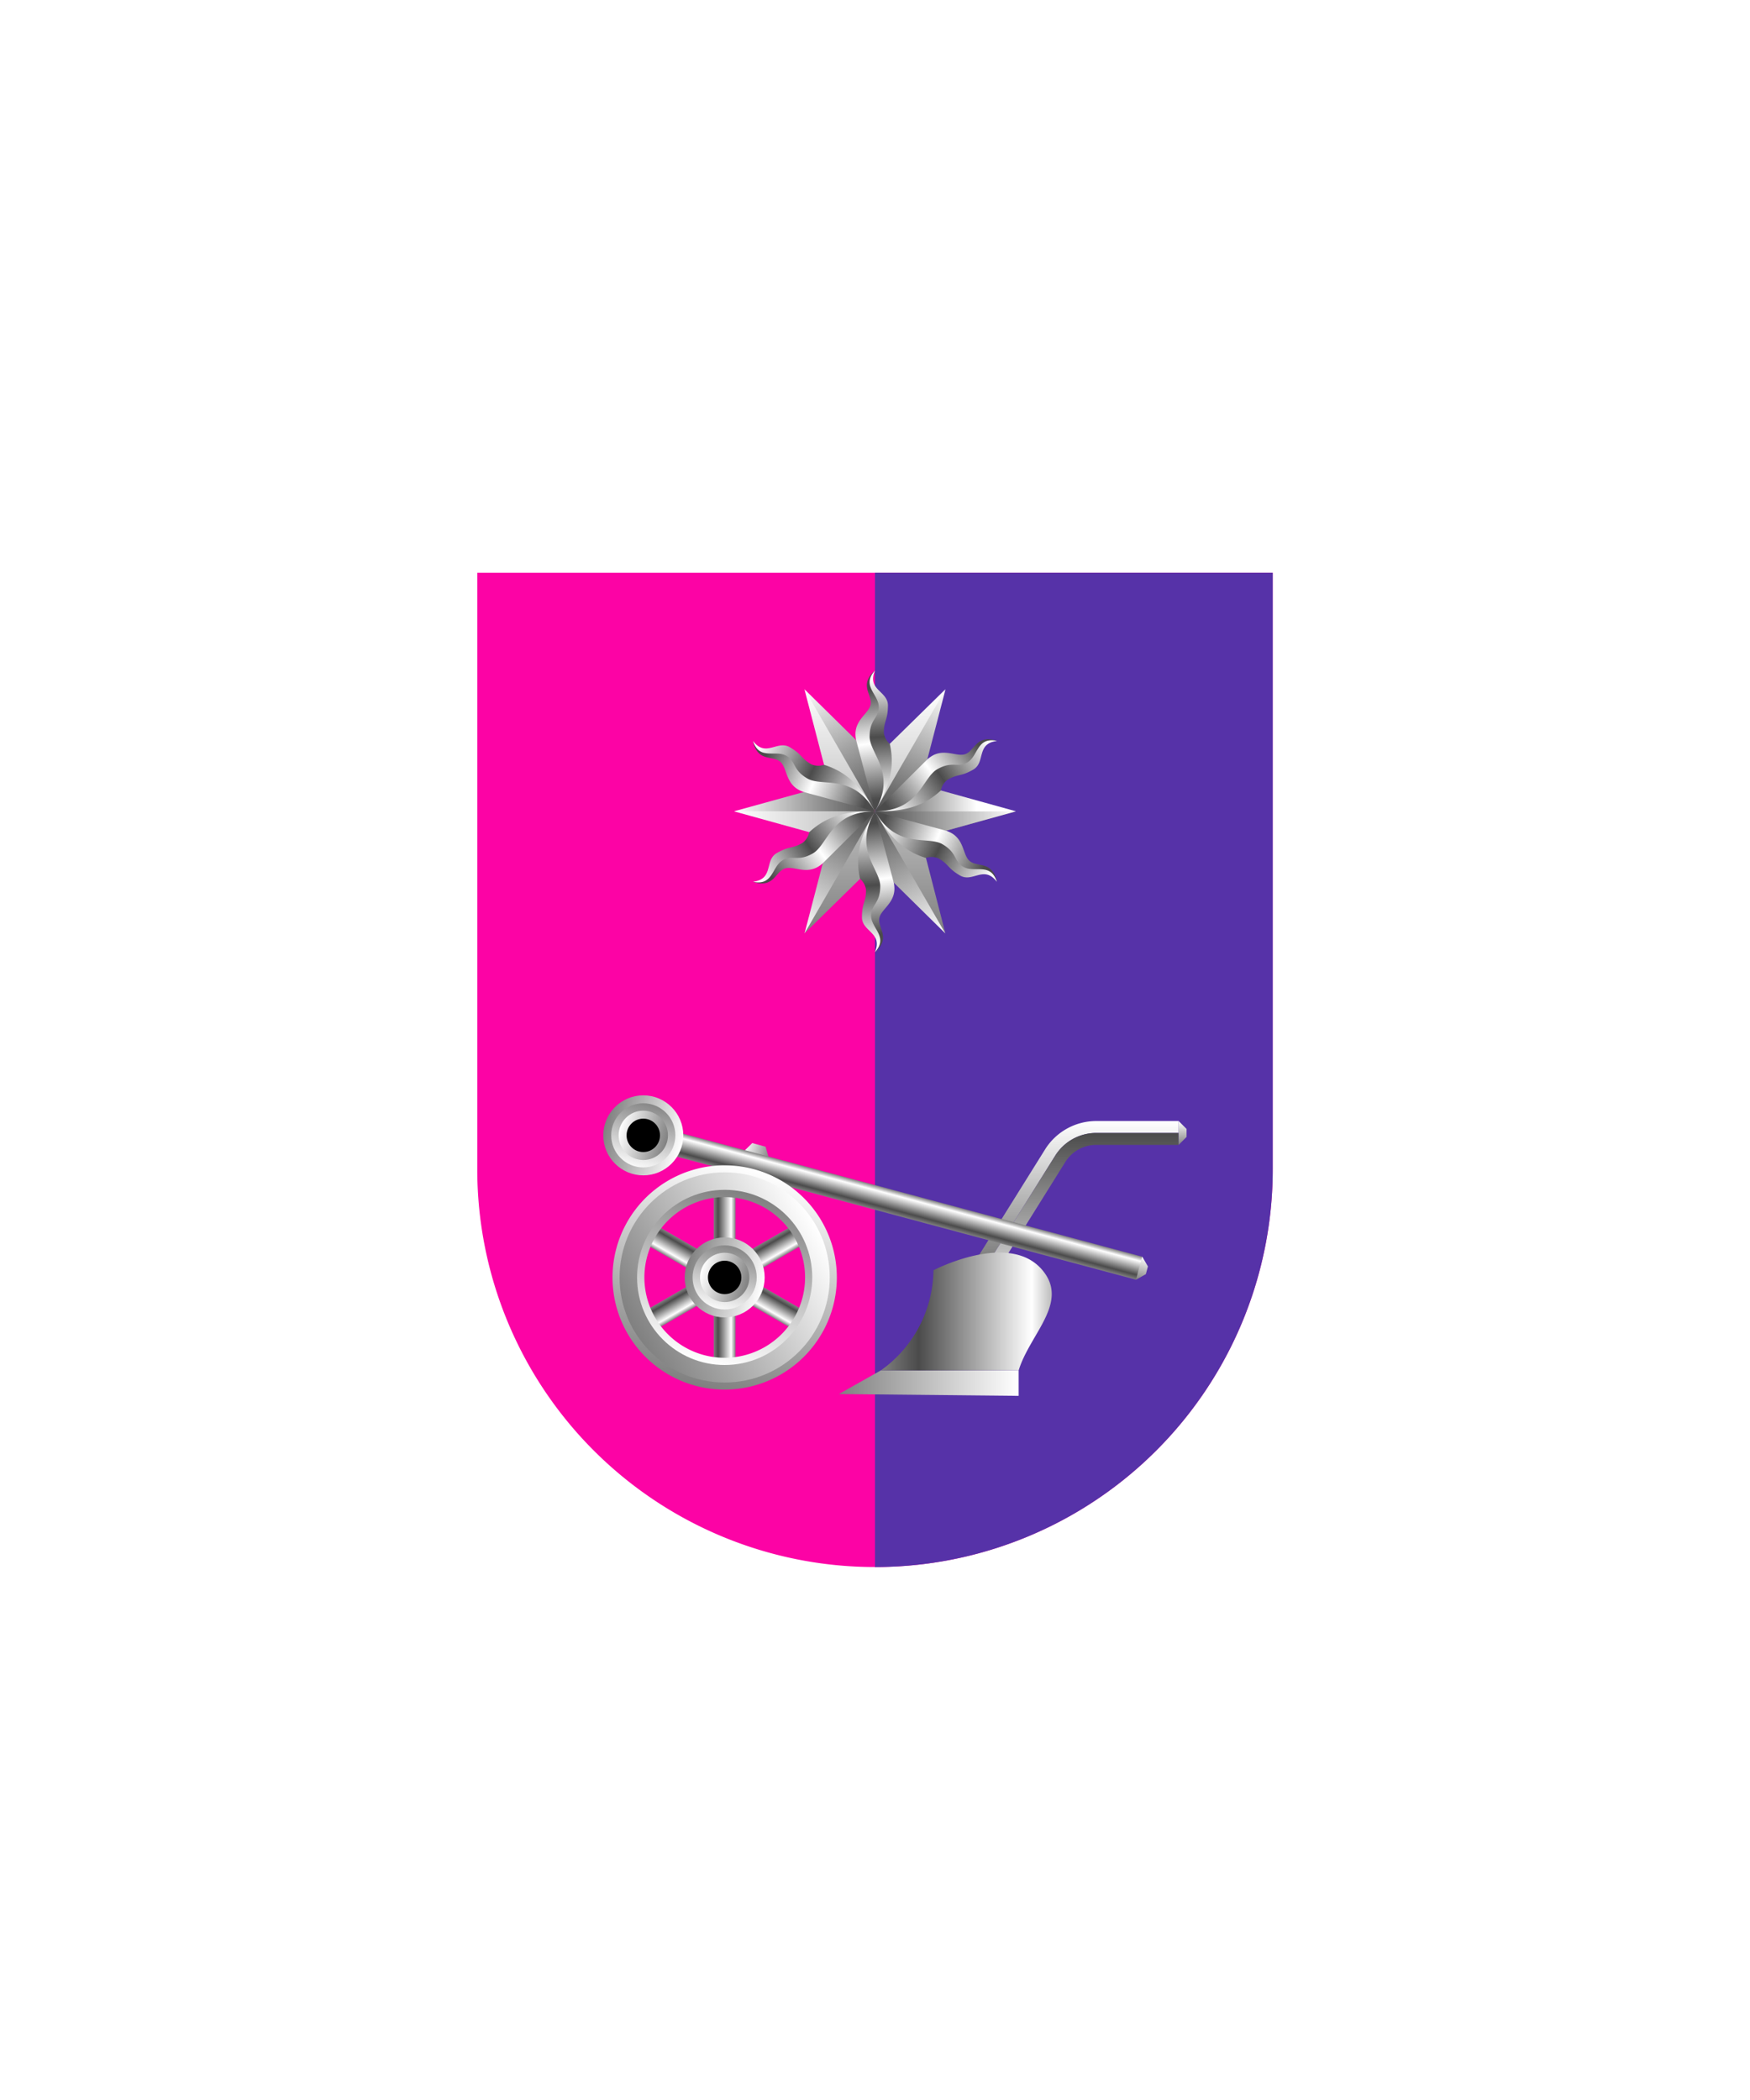 <svg xmlns="http://www.w3.org/2000/svg" xmlns:xlink="http://www.w3.org/1999/xlink" viewBox="0 0 220 264"><path d="M60 72v75a50 50 0 0 0 50 50 50 50 0 0 0 50-50V72Z" fill="#fc03a5"/><path d="M110 197a49.997 49.997 0 0 0 50-50V72h-50v125Z" fill="#5632a8"/><defs><linearGradient id="h78-d" x2="1" y1="0" y2="0"><stop offset="0" stop-color="gray"/><stop offset=".2" stop-color="#4b4b4b"/><stop offset=".8" stop-color="#fff"/><stop offset="1" stop-color="gray"/></linearGradient><linearGradient id="h78-e" x1="0" x2="1" y1="0" y2="0"><stop offset="0" stop-color="#fff"/><stop offset="1" stop-color="#4b4b4b"/></linearGradient><linearGradient gradientTransform="matrix(1 0 0 -1 0 16394.74)" gradientUnits="userSpaceOnUse" id="h78-f" x1="4.62" x2="20.09" y1="16391.86" y2="16385.5"><stop offset="0" stop-color="#4b4b4b"/><stop offset=".49" stop-color="#fff"/><stop offset="1" stop-color="#4b4b4b"/></linearGradient><linearGradient gradientTransform="matrix(1 0 0 -1 0 16394.74)" gradientUnits="userSpaceOnUse" id="h78-g" x1="4.04" x2="20.28" y1="16394.14" y2="16386.35"><stop offset="0" stop-color="#fff"/><stop offset=".49" stop-color="#4b4b4b"/><stop offset="1" stop-color="#fff"/></linearGradient><linearGradient gradientUnits="userSpaceOnUse" id="h78-a" x1="21.98" x2="30.49" y1="16.39" y2="16.39"><stop offset="0" stop-color="gray"/><stop offset="1" stop-color="#fff"/></linearGradient><linearGradient id="h78-h" x1="17.71" x2="17.71" xlink:href="#h78-a" y1="33.06" y2="2.37"/><linearGradient gradientTransform="rotate(15 91.1 160.59)" id="h78-k" x1="92.68" x2="89.25" xlink:href="#h78-a" y1="144.1" y2="144.1"/><linearGradient gradientUnits="userSpaceOnUse" id="h78-b" x1="133.66" x2="133.66" y1="164.86" y2="140.93"><stop offset="0" stop-color="#4b4b4b"/><stop offset="1" stop-color="#fff"/></linearGradient><linearGradient id="h78-m" x1="134.3" x2="134.3" xlink:href="#h78-b" y1="142.43" y2="165.66"/><linearGradient gradientTransform="rotate(105 140.37 154.1)" id="h78-n" x1="146.28" x2="143.28" xlink:href="#h78-a" y1="149.98" y2="149.98"/><linearGradient gradientTransform="rotate(15 91.1 160.59)" id="h78-o" x1="91.1" x2="91.1" xlink:href="#h78-a" y1="156.05" y2="165.12"/><linearGradient gradientTransform="rotate(15 91.1 160.59)" id="h78-p" x1="86.06" x2="96.13" xlink:href="#h78-a" y1="160.59" y2="160.59"/><linearGradient gradientTransform="rotate(15 91.1 160.59)" id="h78-q" x1="91.1" x2="91.1" xlink:href="#h78-a" y1="174.69" y2="146.48"/><linearGradient gradientTransform="rotate(15 91.1 160.59)" id="h78-r" x1="91.1" x2="91.1" xlink:href="#h78-a" y1="149.48" y2="171.69"/><linearGradient gradientTransform="rotate(15 91.1 160.59)" gradientUnits="userSpaceOnUse" id="h78-c" x1="88" x2="94.2" y1="160.59" y2="160.59"><stop offset="0" stop-color="#fff"/><stop offset="1" stop-color="gray"/></linearGradient><linearGradient gradientTransform="rotate(15 91.1 160.59)" id="h78-s" x1="81.76" x2="100.44" xlink:href="#h78-a" y1="169.93" y2="151.25"/><linearGradient gradientTransform="rotate(15 91.1 160.59)" id="h78-t" x1="76.6" x2="76.6" xlink:href="#h78-a" y1="141.45" y2="150.51"/><linearGradient gradientTransform="rotate(15 91.1 160.59)" id="h78-u" x1="71.57" x2="81.63" xlink:href="#h78-a" y1="145.98" y2="145.98"/><linearGradient id="h78-v" x1="73.5" x2="79.7" xlink:href="#h78-c" y1="145.98" y2="145.98"/><linearGradient id="h78-w" x1="105.46" x2="128.06" xlink:href="#h78-a" y1="173.88" y2="173.88"/><linearGradient id="h78-x" x1="148.67" x2="148.67" xlink:href="#h78-a" y1="143.93" y2="140.93"/><symbol id="h78-l" viewBox="0 0 2.73 20.86"><path d="M0 0h2.73v20.86H0z" fill="url(#h78-d)"/></symbol><symbol id="h78-i" viewBox="0 0 21.47 10.73"><path d="M21.47 10.73A36.84 36.84 0 0 0 10.61 7.8L0 10.73h21.47Z" fill="url(#h78-e)"/><path d="M21.47 10.73c-3.25-5.8-8.5-5.36-13.71-9C6.08.77 4.29 2.58 2.88 0c.65 3.06 2.64 2.28 3.93 3.02s.89 3.1 2.87 4.34a4.93 4.93 0 0 0 .93.43Z" fill="url(#h78-f)"/><path d="M7.99 2.28c1.49.87.91 2.14 3.2 3.46s6.91-.84 10.28 5c-1.83-3.18-3.77-5.86-7.77-7.1a2.7 2.7 0 0 1-1.91-.06c-1.62-.93-1.37-1.5-3.3-2.62S4.85 2.6 2.88 0c.98 3.03 3.43 1.31 5.1 2.28Z" fill="url(#h78-g)"/></symbol><symbol id="h78-y" viewBox="0 0 35.43 35.43"><path d="M11.2 20.82 0 17.72c6.04-.49 17.71 0 17.71 0Zm15.47-.67 8.76-2.43H17.72Z" fill="url(#h78-e)"/><path d="m24.77 14.75 10.66 2.96c-5.71.72-17.71 0-17.71 0Z" fill="url(#h78-a)"/><path d="M11.8 13.74 8.85 2.37a72.9 72.9 0 0 1 8.86 15.35Zm6.62-3.37 8.15-8c-2.42 5.44-8.86 15.34-8.86 15.34Zm5.32 11.7 2.83 10.99c-3.8-4.85-8.86-15.35-8.86-15.35Zm-6.87 3.12-8.01 7.87c2.63-5.67 8.86-15.35 8.86-15.35Z" fill="url(#h78-h)"/><use height="10.73" transform="matrix(.825 0 0 .825 0 8.86)" width="21.47" xlink:href="#h78-i"/><use height="10.73" transform="rotate(60 10.04 13.29) scale(.825)" width="21.47" xlink:href="#h78-i"/><use height="10.73" transform="rotate(120 15.16 13.29) scale(.825)" width="21.47" xlink:href="#h78-i"/><use height="10.73" transform="rotate(180 17.71 13.29) scale(.825)" width="21.47" xlink:href="#h78-i"/><use height="10.73" transform="rotate(-120 20.27 13.29) scale(.825)" width="21.47" xlink:href="#h78-i"/><use height="10.73" transform="matrix(.413 -.715 .715 .413 1.19 28.63)" width="21.47" xlink:href="#h78-i"/></symbol><filter id="h78-j"><feDropShadow dx="0" dy="2" stdDeviation="0"/></filter></defs><g filter="url(#h78-j)"><path d="m96.71 145.77-3.3-.93 1.16-1.14 1.68.46.46 1.61z" fill="url(#h78-k)"/><use height="20.86" transform="rotate(60 -83.8 163.22)" width="2.73" xlink:href="#h78-l"/><use height="20.86" transform="rotate(120 2.89 111.41)" width="2.73" xlink:href="#h78-l"/><path d="M148.17 141.68h-10.35a6.84 6.84 0 0 0-5.8 3.21l-12.23 19.58" fill="none" stroke="url(#h78-b)" stroke-width="1.5"/><path d="M148.17 143.18h-10.35a5.32 5.32 0 0 0-4.53 2.5l-12.23 19.58" fill="none" stroke="url(#h78-m)" stroke-width="1.5"/><path d="m142.82 160.88-.61-1.63 1.39-1.27.71 1.23-.26.97-1.23.7z" fill="url(#h78-n)"/><use height="20.86" transform="translate(89.73 150.15)" width="2.73" xlink:href="#h78-l"/><circle cx="91.1" cy="160.59" fill="url(#h78-o)" r="4.53" stroke="url(#h78-p)" stroke-linecap="round" stroke-linejoin="round"/><use height="20.86" transform="matrix(.284 -1.061 2.985 .8 80.54 144.19)" width="2.73" xlink:href="#h78-l"/><path d="M87.57 173.73a13.6 13.6 0 1 1 16.67-9.62 13.62 13.62 0 0 1-16.67 9.62Z" fill="none" stroke="url(#h78-q)" stroke-linecap="round" stroke-linejoin="round"/><path d="M88.35 170.83a10.6 10.6 0 1 1 13-7.5 10.62 10.62 0 0 1-13 7.5Z" fill="none" stroke="url(#h78-r)" stroke-linecap="round" stroke-linejoin="round"/><circle cx="91.1" cy="160.59" r="2.6" stroke="url(#h78-c)" stroke-linecap="round" stroke-linejoin="round"/><circle cx="91.1" cy="160.59" fill="none" r="12.11" stroke="url(#h78-s)" stroke-linecap="round" stroke-linejoin="round" stroke-width="2.2"/><circle cx="80.87" cy="142.73" fill="url(#h78-t)" r="4.53" stroke="url(#h78-u)" stroke-linecap="round" stroke-linejoin="round"/><circle cx="80.87" cy="142.73" r="2.6" stroke="url(#h78-v)" stroke-linecap="round" stroke-linejoin="round"/><path d="M128.06 172.28h-17.33l-5.27 2.97 22.6.23v-3.2z" fill="url(#h78-w)"/><path d="M110.72 172.28h17.34c1.38-4.57 6.4-8.5 3-12.59-4.17-5-13.71 0-13.71 0a15.68 15.68 0 0 1-6.63 12.6Z" fill="url(#h78-d)"/><path d="m149.17 142.93-1 1v-3l1 1v1z" fill="url(#h78-x)"/><use height="35.43" transform="translate(92.28 84.28)" width="35.43" xlink:href="#h78-y"/></g></svg>